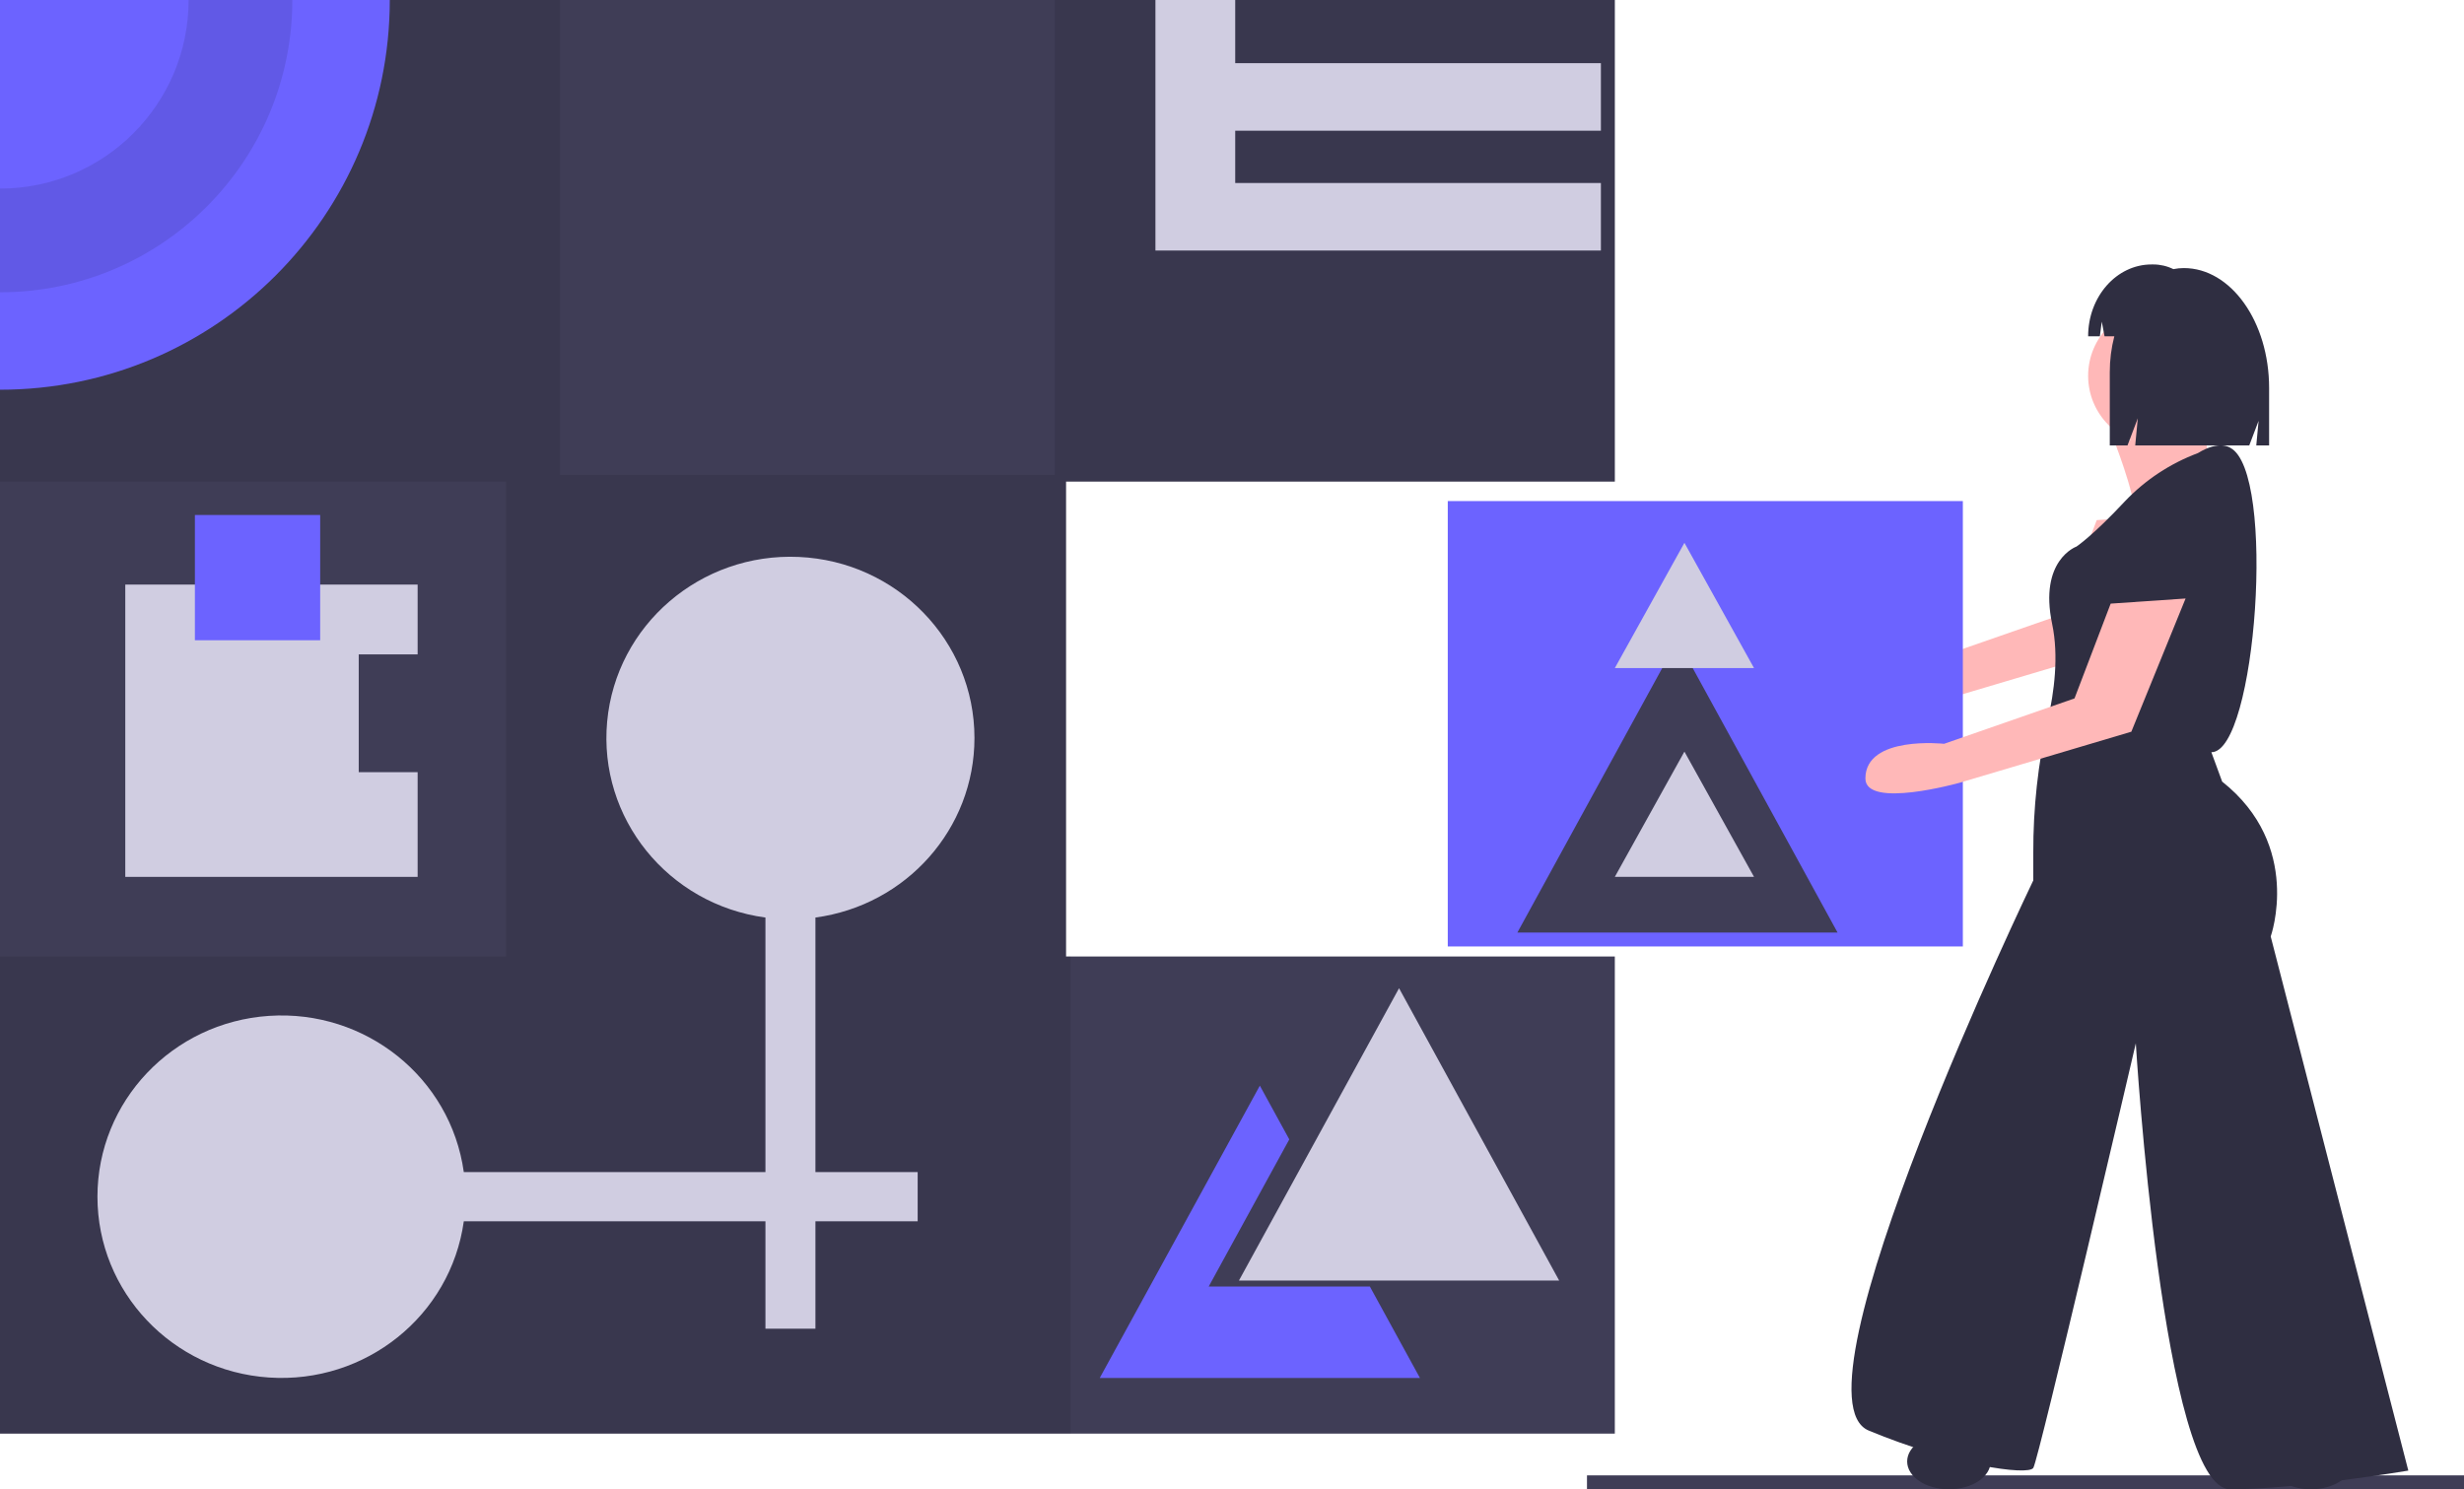 <?xml version="1.0" encoding="UTF-8"?>
<svg width="177px" height="107px" viewBox="0 0 177 107" version="1.1" xmlns="http://www.w3.org/2000/svg" xmlns:xlink="http://www.w3.org/1999/xlink">
    <!-- Generator: Sketch 59 (86127) - https://sketch.com -->
    <title>undraw_abstract_x68e</title>
    <desc>Created with Sketch.</desc>
    <g id="页面-1" stroke="none" stroke-width="1" fill="none" fill-rule="evenodd">
        <g id="1-1首页" transform="translate(-396, -231)" fill-rule="nonzero">
            <g id="编组-2" transform="translate(141, 176)">
                <g id="undraw_abstract_x68e" transform="translate(255, 55)">
                    <rect id="矩形" fill="#3F3D56" x="114" y="106" width="63" height="1"></rect>
                    <polygon id="路径" fill="#3F3D56" points="76.579 68.72 76.579 34.6 116 34.6 116 0 0 0 0 103 116 103 116 68.72"></polygon>
                    <polygon id="路径" fill="#000000" opacity="0.1" points="116 34.6 116 0 75.772 0 75.772 34.12 40.228 34.12 40.228 0 0 0 0 34.6 36.351 34.6 36.351 68.72 0 68.72 0 103 76.903 103 76.903 68.72 76.579 68.72 76.579 34.6"></polygon>
                    <path d="M28,0 C28,15.464 15.464,28 0,28 L0,0 L28,0 Z" id="路径" fill="#6C63FF"></path>
                    <path d="M13.548,0 C13.548,7.482 7.482,13.548 0,13.548 L0,21 C11.598,21 21,11.598 21,0 L13.548,0 Z" id="路径" fill="#000000" opacity="0.1"></path>
                    <polygon id="路径" fill="#D0CDE1" points="115 9.391 115 4.539 88.731 4.539 88.731 0 83 0 83 4.539 83 9.391 83 13.148 83 18 88.731 18 115 18 115 13.148 88.731 13.148 88.731 9.391"></polygon>
                    <path d="M70,53.024 C70.001,46.062 64.442,40.33 57.382,40.014 C50.321,39.697 44.256,44.907 43.615,51.84 C42.974,58.773 47.982,64.977 54.985,65.922 L54.985,84.21 L33.317,84.21 C32.373,77.426 26.256,72.521 19.32,72.987 C12.384,73.453 7,79.131 7,85.978 C7,92.826 12.384,98.503 19.32,98.969 C26.256,99.435 32.373,94.531 33.317,87.747 L54.985,87.747 L54.985,95.463 L58.576,95.463 L58.576,87.747 L65.92,87.747 L65.92,84.21 L58.576,84.21 L58.576,65.922 C65.121,65.038 69.999,59.531 70,53.024 Z" id="路径" fill="#D0CDE1"></path>
                    <polygon id="路径" fill="#D0CDE1" points="100.5 71 106.25 81.5 112 92 100.5 92 89 92 94.75 81.5"></polygon>
                    <polygon id="路径" fill="#6C63FF" points="98.325 92.434 86.825 92.434 92.575 81.934 92.615 81.861 90.5 78 84.75 88.5 79 99 90.5 99 102 99 98.404 92.434"></polygon>
                    <polygon id="路径" fill="#D0CDE1" points="25.769 55.478 25.769 47.015 30 47.015 30 42 9 42 9 63 30 63 30 55.478"></polygon>
                    <rect id="矩形" fill="#6C63FF" x="14" y="37" width="9" height="9"></rect>
                    <path d="M150.619,37.368 L148.021,44.178 L138.653,47.439 C138.653,47.439 133,46.816 133,49.931 C133,52.139 139.752,50.242 139.752,50.242 L152.103,46.571 L156,37 L150.619,37.368 Z" id="路径" fill="#FFB8B8"></path>
                    <rect id="矩形" fill="#6C63FF" x="104" y="36" width="37" height="32"></rect>
                    <polygon id="路径" fill="#3F3D56" points="120.5 46 126.25 56.5 132 67 120.5 67 109 67 114.75 56.5"></polygon>
                    <polygon id="路径" fill="#D0CDE1" points="121 54 123.5 58.5 126 63 121 63 116 63 118.5 58.5"></polygon>
                    <polygon id="路径" fill="#D0CDE1" points="121 39 123.5 43.5 126 48 121 48 116 48 118.5 43.5"></polygon>
                    <path d="M157.092,34.006 C157.092,34.006 154.249,33.652 152.828,38.258 C151.406,42.865 151,43.219 151,43.219 C151,43.219 159.325,44.282 159.528,43.928 C159.732,43.573 161.356,35.069 157.092,34.006 Z" id="路径" fill="#2F2E41"></path>
                    <circle id="椭圆形" fill="#FFB8B8" cx="155" cy="27" r="5"></circle>
                    <path d="M152,32.009 C152,32.009 153.869,36.881 153.246,37.517 C152.623,38.153 160.931,39 160.931,39 C160.931,39 161.554,35.822 159.062,33.915 C159.062,33.915 158.023,30.738 158.231,30.102 C158.438,29.466 152,32.009 152,32.009 Z" id="路径" fill="#FFB8B8"></path>
                    <path d="M157.882,32.555 C155.896,33.298 154.106,34.479 152.649,36.009 C150.324,38.503 149.161,39.27 149.161,39.27 C149.161,39.27 146.447,40.23 147.416,44.835 C147.901,47.137 147.562,49.727 147.101,51.742 C146.398,54.868 146.049,58.062 146.06,61.265 L146.06,63.254 C146.06,63.254 128.229,100.285 134.237,102.779 C140.245,105.273 145.672,106.041 146.06,105.465 C146.447,104.889 153.425,74.958 153.425,74.958 C153.425,74.958 155.363,107 160.208,107 C165.054,107 173,105.657 173,105.657 L163.115,67.283 C163.115,67.283 165.441,60.76 159.627,56.155 L158.852,54.044 C162.067,54.046 163.537,33.9 160.208,32.171 C160.208,32.171 159.433,31.596 157.882,32.555 Z" id="路径" fill="#2F2E41"></path>
                    <path d="M151.619,43.368 L149.021,50.178 L139.653,53.439 C139.653,53.439 134,52.816 134,55.931 C134,58.139 140.752,56.242 140.752,56.242 L153.103,52.571 L157,43 L151.619,43.368 Z" id="路径" fill="#FFB8B8"></path>
                    <ellipse id="椭圆形" fill="#2F2E41" cx="140" cy="105" rx="3" ry="2"></ellipse>
                    <ellipse id="椭圆形" fill="#2F2E41" cx="166" cy="105" rx="3" ry="2"></ellipse>
                    <path d="M156.876,19.26 L156.876,19.26 C156.623,19.261 156.371,19.286 156.123,19.336 C155.675,19.116 155.184,19.001 154.686,19 L154.555,19 C152.039,19 150,21.311 150,24.161 L150,24.161 L150.843,24.161 L150.979,23.109 L151.179,24.161 L151.881,24.161 C151.662,25.005 151.553,25.874 151.555,26.747 L151.555,32 L152.829,32 L153.567,30.054 L153.383,32 L161.575,32 L162.245,30.231 L162.078,32 L163,32 L163,27.875 C163,23.117 160.258,19.26 156.876,19.26 Z" id="路径" fill="#2F2E41"></path>
                </g>
            </g>
        </g>
    </g>
</svg>